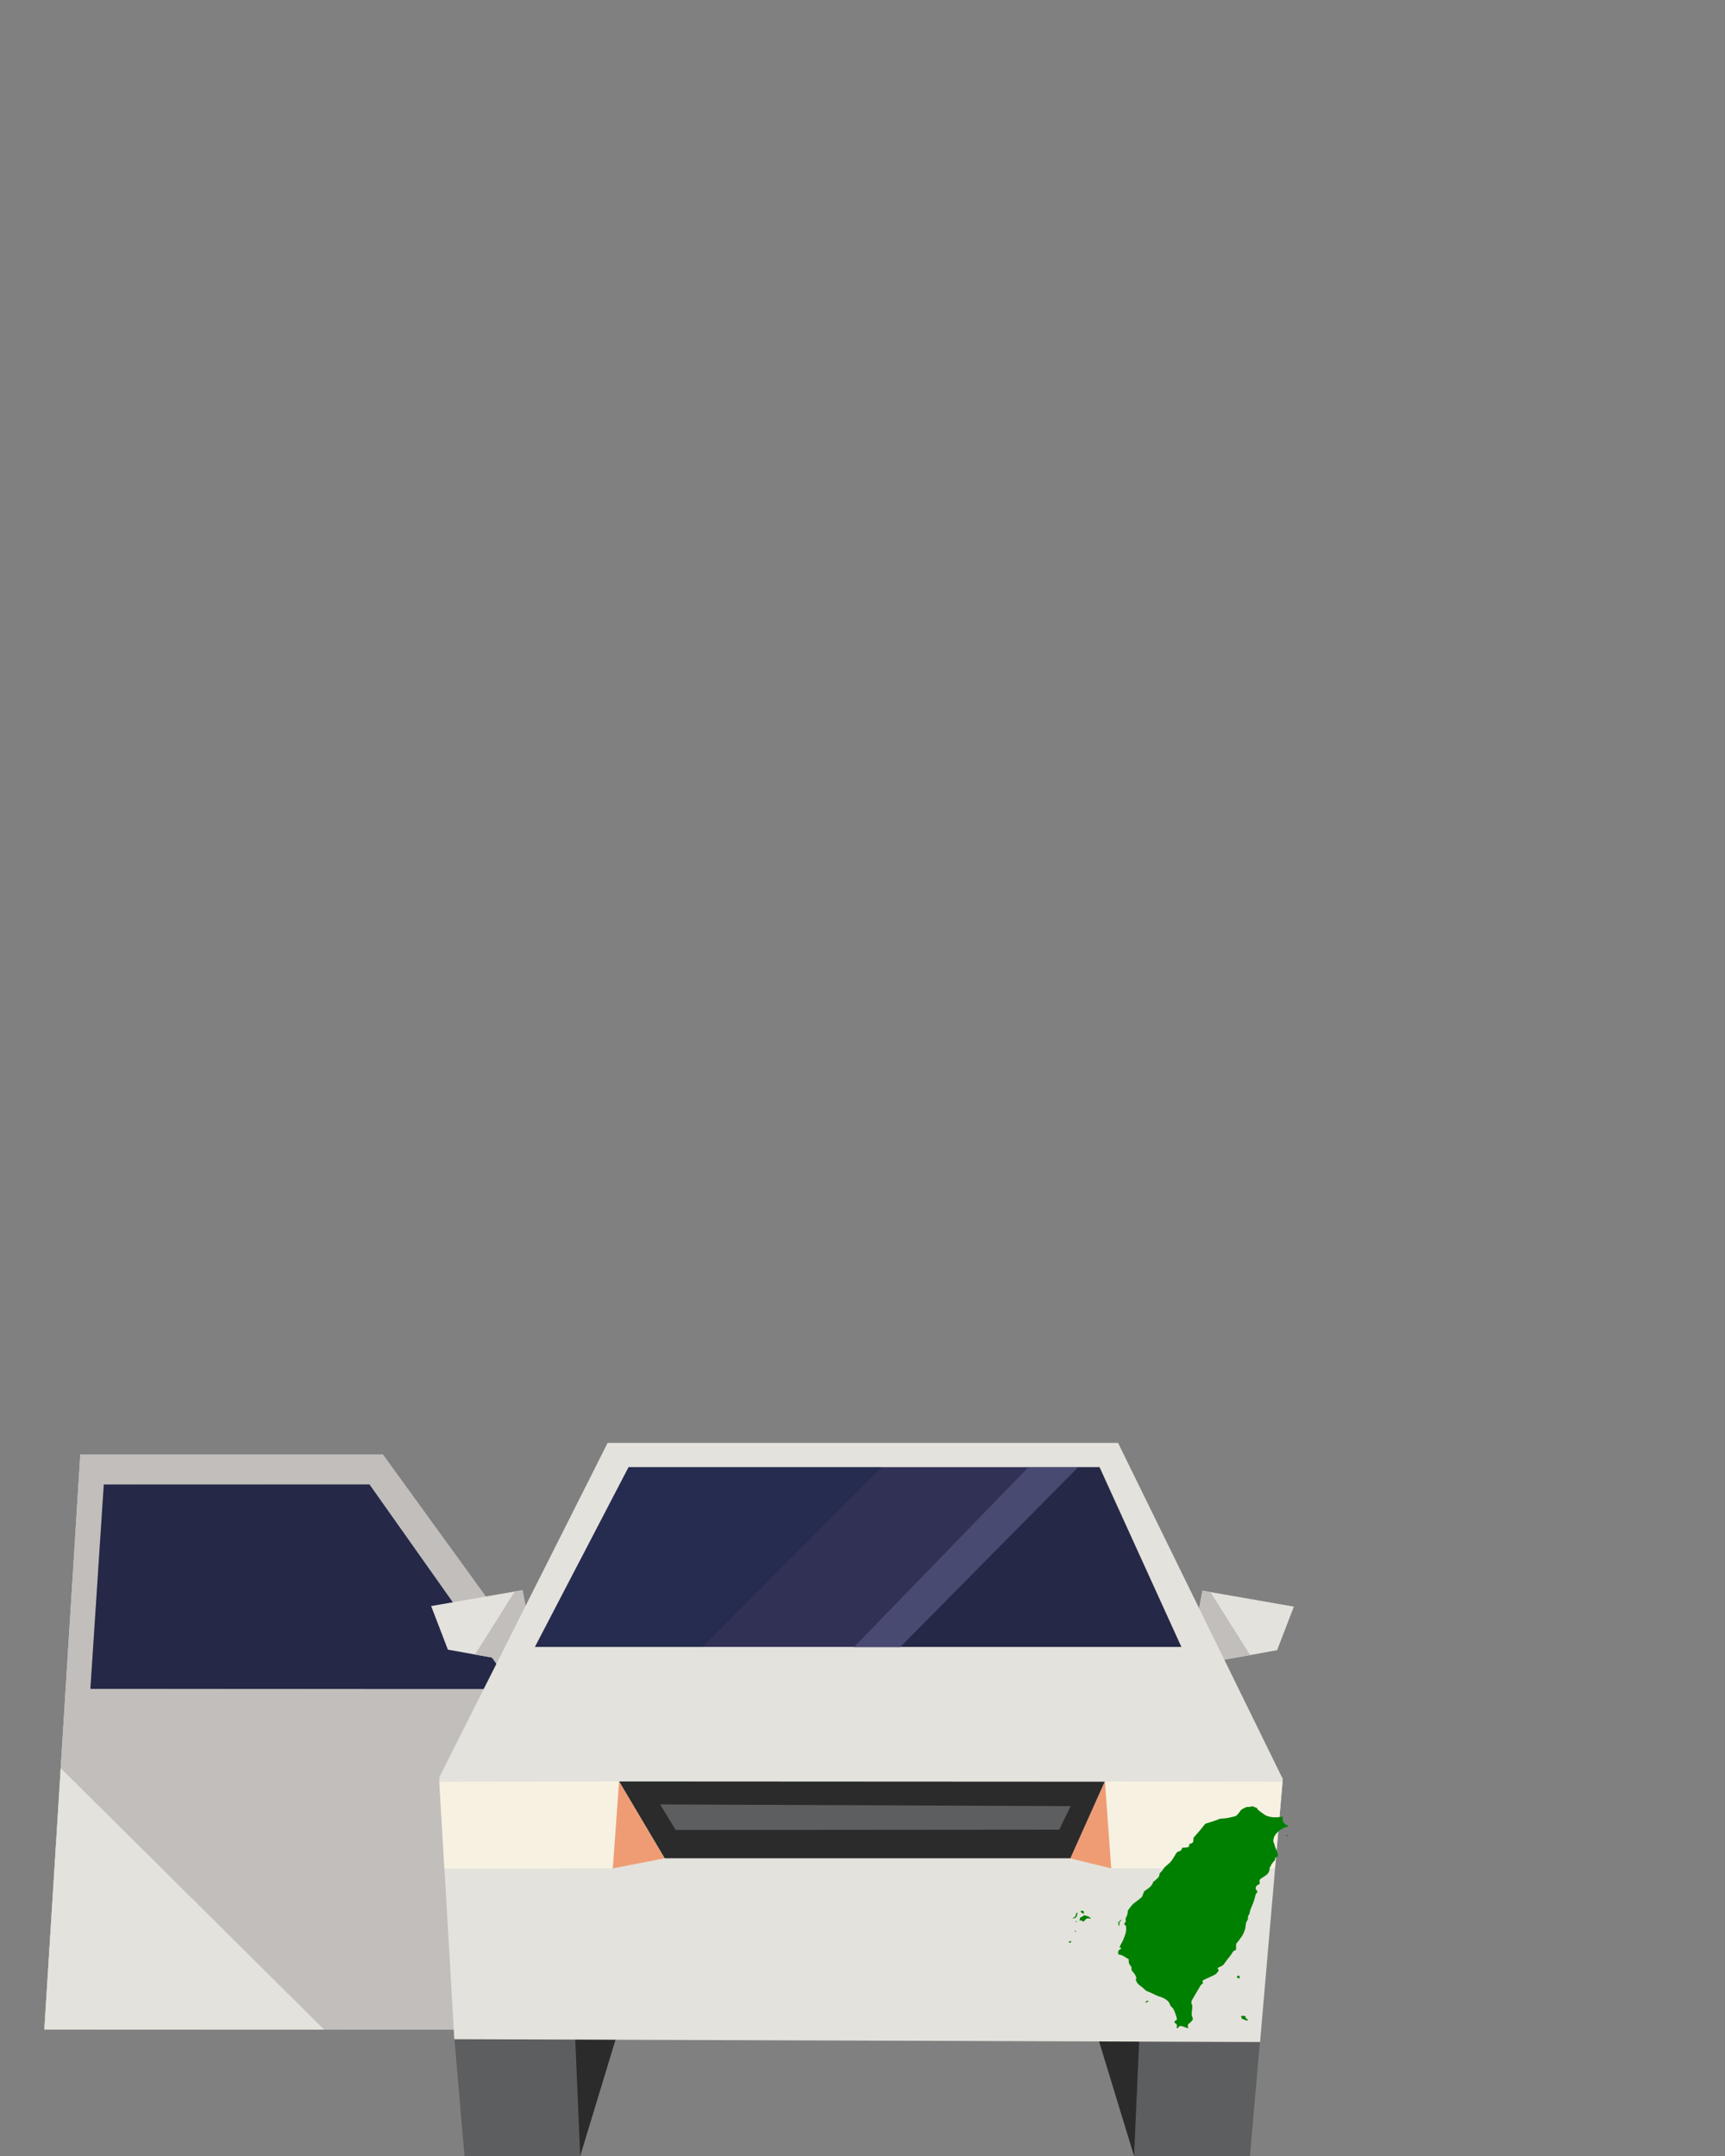 <?xml version="1.0" encoding="UTF-8" standalone="no"?>
<svg
   width="100%"
   height="100%"
   viewBox="0 0 288 360"
   version="1.1"
   xml:space="preserve"
   style="fill-rule:evenodd;clip-rule:evenodd;stroke-linejoin:round;stroke-miterlimit:1.414;"
   id="svg95"
   sodipodi:docname="car-inbound-door-left.svg"
   inkscape:version="1.1 (c68e22c387, 2021-05-23)"
   xmlns:inkscape="http://www.inkscape.org/namespaces/inkscape"
   xmlns:sodipodi="http://sodipodi.sourceforge.net/DTD/sodipodi-0.dtd"
   xmlns="http://www.w3.org/2000/svg"
   xmlns:svg="http://www.w3.org/2000/svg"><rect x="0" y="0" width="288" height="360" fill="#808080" stroke="none"/><defs
   id="defs99" /><sodipodi:namedview
   id="namedview97"
   pagecolor="#ffffff"
   bordercolor="#666666"
   borderopacity="1.0"
   inkscape:pageshadow="2"
   inkscape:pageopacity="0.0"
   inkscape:pagecheckerboard="0"
   showgrid="false"
   inkscape:zoom="1.4444444"
   inkscape:cx="143.65385"
   inkscape:cy="180.34615"
   inkscape:window-width="1366"
   inkscape:window-height="705"
   inkscape:window-x="-8"
   inkscape:window-y="-8"
   inkscape:window-maximized="1"
   inkscape:current-layer="svg95" />
    <g
   id="car-inbound-door-left">
        <g
   id="car-inbound-door-right"
   transform="matrix(-1,0,0,1,255.546,166.584)">
            <g
   transform="matrix(1,0,0,1,-1205.35,0)"
   id="g4">
                <path
   d="M1383.57,172.303L1453.49,172.238L1447.49,76.303L1396.97,76.303L1375.59,105.802L1383.57,172.303L1383.57,172.303Z"
   style="fill:rgb(193,190,187);fill-rule:nonzero;"
   id="path2" />
            </g>
            <g
   transform="matrix(1,0,0,1,-1205.35,0)"
   id="g8">
                <path
   d="M1383.57,172.303L1453.49,172.238L1447.49,76.303L1396.97,76.303L1375.59,105.802L1383.57,172.303L1383.57,172.303Z"
   style="fill:rgb(193,190,187);fill-rule:nonzero;"
   id="path6" />
            </g>
            <g
   transform="matrix(1,0,0,1,-1205.35,0)"
   id="g12">
                <path
   d="M1383.57,172.303L1453.49,172.238L1447.49,76.303L1396.97,76.303L1375.59,105.802L1383.57,172.303L1383.57,172.303Z"
   style="fill:rgb(193,190,187);fill-rule:nonzero;"
   id="path10" />
            </g>
            <g
   transform="matrix(1,0,0,1,-1205.35,0)"
   id="g16">
                <path
   d="M1453.49,172.303L1450.74,128.669L1406.79,172.303L1453.49,172.303Z"
   style="fill:rgb(228,226,220);fill-rule:nonzero;"
   id="path14" />
            </g>
            <g
   transform="matrix(1,0,0,1,-1205.35,-8)"
   id="g20">
                <path
   d="M1379.94,123.436L1377.91,119.416L1399.21,89.291L1443.56,89.291L1445.8,123.415L1379.94,123.436L1379.94,123.436Z"
   style="fill:rgb(49,49,86);fill-rule:nonzero;"
   id="path18" />
            </g>
            <g
   transform="matrix(1,0,0,1,-1205.35,-8)"
   id="g24">
                <path
   d="M1399.21,89.275L1377.91,119.416L1379.96,123.447L1445.81,123.425L1443.58,89.319L1399.21,89.275L1399.21,89.275Z"
   style="fill:rgb(10,23,35);fill-opacity:0.3;fill-rule:nonzero;"
   id="path22" />
            </g>
        </g>
        <g
   id="car-inbound"
   transform="matrix(1,0,0,1,71.98,166.584)">
            <g
   transform="matrix(1,0,0,1,0,-10.33)"
   id="g29">
                <path
   d="M127.589,121.742L141.24,119.292L144.04,112.013L128.779,109.351L127.52,116.072L125.199,118.411L127.589,121.742Z"
   style="fill:rgb(228,226,220);fill-rule:nonzero;"
   id="path27" />
            </g>
            <g
   transform="matrix(1,0,0,1,0,-10.33)"
   id="g33">
                <path
   d="M127.604,121.746L125.277,118.252L127.536,116.067L128.805,109.37L130.102,109.578L136.723,120.08L127.604,121.746L127.604,121.746Z"
   style="fill:rgb(193,190,187);fill-rule:nonzero;"
   id="path31" />
            </g>
            <g
   transform="matrix(1,0,0,1,0,-10.33)"
   id="g37">
                <path
   d="M0,111.919L2.8,119.198L16.451,121.648L18.841,118.317L16.52,115.978L15.26,109.258L0,111.919Z"
   style="fill:rgb(228,226,220);fill-rule:nonzero;"
   id="path35" />
            </g>
            <g
   transform="matrix(1,0,0,1,0,-10.33)"
   id="g41">
                <path
   d="M16.467,121.646L18.794,118.152L16.535,115.967L15.266,109.27L13.969,109.478L7.328,120.009L16.467,121.646Z"
   style="fill:rgb(193,190,187);fill-rule:nonzero;"
   id="path39" />
            </g>
            <path
   d="M3.89,173.884L5.57,193.416L24.891,193.416L28.882,173.674L3.89,173.884L3.89,173.884Z"
   style="fill:rgb(92,94,95);fill-rule:nonzero;"
   id="path43" />
            <path
   d="M24.052,173.674L24.892,193.416L30.884,173.674L24.052,173.674Z"
   style="fill:rgb(42,43,42);fill-rule:nonzero;"
   id="path45" />
            <path
   d="M117.358,193.416L136.708,193.416L138.388,174.095L113.395,173.884L117.358,193.416Z"
   style="fill:rgb(92,94,95);fill-rule:nonzero;"
   id="path47" />
            <path
   d="M111.394,173.884L117.358,193.416L118.227,173.884L111.394,173.884Z"
   style="fill:rgb(42,43,42);fill-rule:nonzero;"
   id="path49" />
            <g
   transform="matrix(1,-3.22153e-17,-3.22153e-17,1.132,0,-22.926)"
   id="g53">
                <path
   d="M29.468,85.928L1.35,135.269L3.869,173.884L5.759,173.89L138.396,174.304L142.192,135.508L114.687,85.928L29.468,85.928L29.468,85.928Z"
   style="fill:rgb(228,226,220);fill-rule:nonzero;"
   id="path51" />
            </g>
            <g
   transform="matrix(1,-8.52366e-17,-8.52366e-17,1.348,1.39815e-14,-42.247)"
   id="g57">
                <path
   d="M32.958,89.498L17.329,111.768L125.254,111.768L111.584,89.498L32.958,89.498L32.958,89.498Z"
   style="fill:rgb(49,49,86);fill-rule:nonzero;"
   id="path55" />
            </g>
            <g
   transform="matrix(1.356,0,0,1.356,-9.086,-43.194)"
   id="g61">
                <path
   d="M31.032,89.668L19.48,111.806L40.11,111.806L62.168,89.668L31.032,89.668L31.032,89.668Z"
   style="fill:rgb(15,35,66);fill-opacity:0.3;fill-rule:nonzero;"
   id="path59" />
            </g>
            <path
   d="M111.625,78.397L107.969,78.397L77.75,108.417L125.254,108.417L111.625,78.397L111.625,78.397Z"
   style="fill:rgb(10,23,35);fill-opacity:0.3;fill-rule:nonzero;"
   id="path63" />
            <g
   transform="matrix(1.35,0,0,1.35,-25.576,-42.44)"
   id="g67">
                <path
   d="M76.954,111.768L98.941,89.527L92.801,89.527L71.23,111.768L76.954,111.768L76.954,111.768Z"
   style="fill:rgb(73,74,114);fill-rule:nonzero;"
   id="path65" />
            </g>
            <g
   transform="matrix(1,0,0,1,-199.295,-4.47)"
   id="g71">
                <path
   d="M200.645,135.387L201.512,149.887L229.631,149.859L230.682,135.348L200.645,135.387L200.645,135.387Z"
   style="fill:rgb(246,241,225);fill-rule:nonzero;"
   id="path69" />
            </g>
            <g
   transform="matrix(1,0,0,1,-199.295,-4.47)"
   id="g75">
                <path
   d="M230.683,135.348L238.254,148.177L229.631,149.859L230.683,135.348Z"
   style="fill:rgb(239,156,116);fill-rule:nonzero;"
   id="path73" />
            </g>
            <g
   transform="matrix(1,0,0,1,-199.295,-4.47)"
   id="g79">
                <path
   d="M341.445,135.387L340.182,149.845L312.838,149.859L311.786,135.348L341.445,135.387L341.445,135.387Z"
   style="fill:rgb(246,241,225);fill-rule:nonzero;"
   id="path77" />
            </g>
            <g
   transform="matrix(1,0,0,1,-199.295,-4.47)"
   id="g83">
                <path
   d="M311.786,135.348L305.968,148.177L312.838,149.859L311.786,135.348Z"
   style="fill:rgb(239,156,116);fill-rule:nonzero;"
   id="path81" />
            </g>
            <g
   transform="matrix(1,0,0,1,-199.295,-4.47)"
   id="g87">
                <path
   d="M311.753,135.388L230.693,135.345L238.297,148.176L306.012,148.176L311.753,135.388L311.753,135.388Z"
   style="fill:rgb(42,43,42);fill-rule:nonzero;"
   id="path85" />
            </g>
            <g
   transform="matrix(1,0,0,1,-199.295,-4.47)"
   id="g91">
                <path
   d="M306.083,139.461L304.157,143.397L240.119,143.452L237.527,139.18L306.083,139.461Z"
   style="fill:rgb(92,94,95);fill-rule:nonzero;"
   id="path89" />
            </g>
        </g>
    </g>
<g
   transform="matrix(0.004,0,0,-0.003,178.407,339.986)"
   fill="#000000"
   stroke="none"
   id="g26"
   style="fill:#008000"><path
     d="m 7610,12773 c -48,-16 -79,-20 -117,-16 -49,5 -57,3 -127,-41 -126,-78 -185,-134 -201,-189 -13,-45 -147,-245 -184,-275 -16,-13 -175,-65 -331,-107 -58,-16 -140,-29 -211,-33 l -115,-8 -110,-61 c -60,-34 -193,-93 -294,-132 -101,-39 -193,-77 -204,-85 -12,-7 -57,-78 -101,-157 -43,-79 -151,-251 -239,-382 l -160,-238 -7,-123 c -8,-149 -16,-164 -110,-209 l -69,-32 6,-46 c 13,-99 -39,-138 -193,-147 l -92,-5 -16,-33 c -8,-18 -18,-47 -21,-66 -9,-47 -47,-83 -110,-103 -69,-22 -91,-53 -169,-235 -31,-74 -87,-191 -123,-259 -57,-105 -86,-144 -190,-260 -112,-123 -129,-147 -178,-251 -35,-74 -70,-131 -98,-160 -41,-43 -43,-49 -54,-132 -12,-99 -35,-150 -96,-217 -23,-25 -54,-65 -70,-88 -16,-23 -43,-51 -61,-61 -26,-16 -33,-28 -38,-63 -3,-24 -27,-86 -53,-138 -41,-83 -61,-109 -158,-207 -61,-61 -124,-121 -139,-132 -25,-18 -33,-39 -62,-156 -19,-74 -44,-154 -55,-178 -14,-26 -92,-112 -204,-223 -172,-171 -185,-187 -257,-310 -115,-195 -129,-227 -129,-285 0,-88 -21,-192 -57,-285 -37,-92 -43,-143 -28,-222 7,-37 3,-49 -29,-106 -20,-36 -36,-72 -36,-80 0,-9 16,-31 35,-49 32,-30 36,-40 45,-114 12,-93 0,-261 -25,-370 -49,-214 -124,-452 -175,-554 -32,-64 -70,-181 -70,-217 0,-6 15,-10 33,-9 27,1 33,-3 35,-23 3,-18 -11,-37 -62,-85 -71,-66 -70,-65 -67,-209 1,-45 30,-77 68,-77 16,0 51,-11 78,-24 44,-20 83,-49 252,-192 l 43,-35 v -95 c 0,-112 29,-209 81,-274 32,-39 33,-43 33,-139 1,-94 2,-100 35,-152 83,-130 102,-166 131,-241 40,-106 45,-143 26,-197 -14,-41 -13,-48 6,-105 50,-149 79,-192 222,-325 26,-23 73,-77 105,-120 79,-103 91,-112 219,-180 61,-33 166,-96 233,-141 67,-45 144,-90 173,-100 183,-63 348,-194 415,-332 17,-35 39,-96 49,-136 15,-59 27,-81 60,-115 22,-23 52,-64 66,-92 47,-95 142,-434 152,-548 l 7,-67 -57,-55 c -69,-68 -71,-86 -11,-145 65,-64 75,-90 63,-179 -10,-87 -7,-101 25,-101 19,0 26,7 30,29 4,17 19,44 35,62 26,29 35,33 80,32 43,-1 68,-10 149,-56 87,-49 163,-79 163,-63 0,3 -7,31 -15,63 -17,63 -12,123 12,161 8,13 40,49 71,80 57,57 122,169 122,210 0,11 -5,33 -11,49 -6,15 -19,68 -29,117 -16,74 -17,103 -9,173 5,46 14,158 19,248 9,158 8,166 -13,212 -16,36 -21,66 -21,118 1,77 4,88 109,320 37,83 114,259 171,392 93,220 107,248 158,305 38,42 54,67 50,78 -4,8 -12,32 -17,52 -21,72 -13,79 235,227 302,181 321,196 379,301 27,47 51,91 55,99 4,8 -4,34 -19,62 -15,26 -27,52 -27,57 0,23 54,72 105,96 92,42 139,95 209,235 34,69 99,183 144,253 72,110 125,212 185,350 12,26 32,46 74,71 47,27 58,38 56,58 -1,13 -2,83 -3,155 -2,142 9,186 55,234 13,14 47,73 76,130 28,58 67,130 88,160 39,57 103,227 146,390 18,64 29,140 35,235 10,154 15,178 66,297 31,72 34,89 32,157 -3,69 0,83 33,156 28,60 38,99 43,155 3,48 20,118 44,191 22,64 45,140 51,170 7,30 25,93 41,140 30,91 80,312 101,441 9,62 17,84 40,108 51,53 51,125 -1,184 -25,28 -30,43 -30,83 0,107 34,170 123,223 47,28 58,53 46,111 -24,128 -7,177 92,256 237,189 306,295 318,484 6,93 10,112 34,148 15,22 27,46 27,53 0,31 23,90 44,115 13,15 26,40 30,56 3,15 21,44 40,65 46,52 56,74 56,127 0,74 36,125 88,125 11,0 23,7 26,16 20,52 -14,240 -78,426 -25,73 -49,167 -54,209 -6,44 -19,93 -33,120 -48,90 -19,304 61,458 109,209 363,440 473,429 31,-3 32,-2 39,42 9,65 3,80 -31,74 -38,-8 -79,35 -131,137 l -40,81 v 125 c 0,111 -2,124 -16,119 -41,-16 -208,-36 -297,-36 -128,0 -234,22 -332,70 -69,34 -101,60 -242,197 -147,144 -163,162 -169,201 -7,42 -8,43 -108,95 l -101,52 z"
     id="path2-7"
     style="fill:#008000" /><path
     d="m 9089,11169 c -14,-27 4,-42 41,-33 33,7 34,9 20,33 -14,27 -46,27 -61,0 z"
     id="path4"
     style="fill:#008000" /><path
     d="m 521,6966 c -18,-19 -21,-30 -15,-49 10,-29 110,-111 124,-102 6,3 10,32 10,64 0,55 -2,60 -34,85 -43,32 -56,33 -85,2 z"
     id="path6-7"
     style="fill:#008000" /><path
     d="m 333,6858 c -11,-14 -19,-43 -35,-133 -13,-71 -52,-119 -110,-137 -49,-15 -39,-28 22,-28 43,0 53,4 85,37 19,20 35,46 35,57 0,12 7,30 15,40 9,12 15,42 15,76 0,31 5,61 11,67 13,13 4,33 -15,33 -8,0 -18,-6 -23,-12 z"
     id="path8"
     style="fill:#008000" /><path
     d="m 640,6713 c -14,-9 -46,-36 -72,-60 -26,-24 -52,-43 -57,-43 -25,0 -41,-33 -41,-84 0,-28 -5,-57 -12,-64 -8,-8 -8,-15 2,-27 12,-14 15,-14 31,1 27,24 63,15 67,-18 3,-26 7,-28 46,-28 41,0 42,1 80,66 30,52 46,70 79,85 52,23 95,24 119,2 17,-16 20,-16 35,0 16,16 14,20 -36,71 -42,42 -64,56 -110,69 -32,9 -64,23 -71,32 -16,19 -30,19 -60,-2 z"
     id="path10-7"
     style="fill:#008000" /><path
     d="m 2125,6399 -57,-82 11,-84 c 6,-46 13,-88 16,-93 17,-28 25,0 25,91 v 100 l 40,59 c 39,57 50,90 31,90 -5,0 -35,-37 -66,-81 z"
     id="path12"
     style="fill:#008000" /><path
     d="m 300,6394 c -11,-12 -10,-18 4,-32 16,-16 18,-16 31,2 11,14 12,23 4,33 -15,17 -24,16 -39,-3 z"
     id="path14-4"
     style="fill:#008000" /><path
     d="m 272,5858 c -19,-19 -15,-48 7,-48 20,0 37,32 26,50 -8,13 -18,13 -33,-2 z"
     id="path16"
     style="fill:#008000" /><path
     d="m 48,5275 c -15,-13 -33,-25 -40,-28 -23,-8 6,-42 40,-45 22,-2 34,3 46,20 37,52 1,93 -46,53 z"
     id="path18-4"
     style="fill:#008000" /><path
     d="m 7046,3349 c -22,-32 -21,-92 2,-112 10,-10 35,-17 55,-17 h 37 v 59 c 0,62 -8,75 -51,86 -21,5 -30,2 -43,-16 z"
     id="path20"
     style="fill:#008000" /><path
     d="m 3248,1956 c -10,-7 -18,-22 -18,-34 0,-11 -7,-23 -16,-26 -8,-3 -12,-10 -9,-16 9,-15 41,-12 55,5 7,9 28,23 47,32 44,21 41,47 -7,50 -19,2 -43,-3 -52,-11 z"
     id="path22-2"
     style="fill:#008000" /><path
     d="m 7233,1124 c -46,-17 -51,-25 -28,-44 9,-8 15,-29 15,-56 0,-43 0,-43 69,-83 81,-47 101,-56 159,-65 40,-6 42,-5 42,18 0,16 -17,40 -55,74 -56,52 -64,69 -42,91 10,10 9,14 -5,22 -10,6 -18,16 -18,24 0,18 -7,22 -55,28 -24,4 -57,0 -82,-9 z"
     id="path24"
     style="fill:#008000" /></g></svg>
